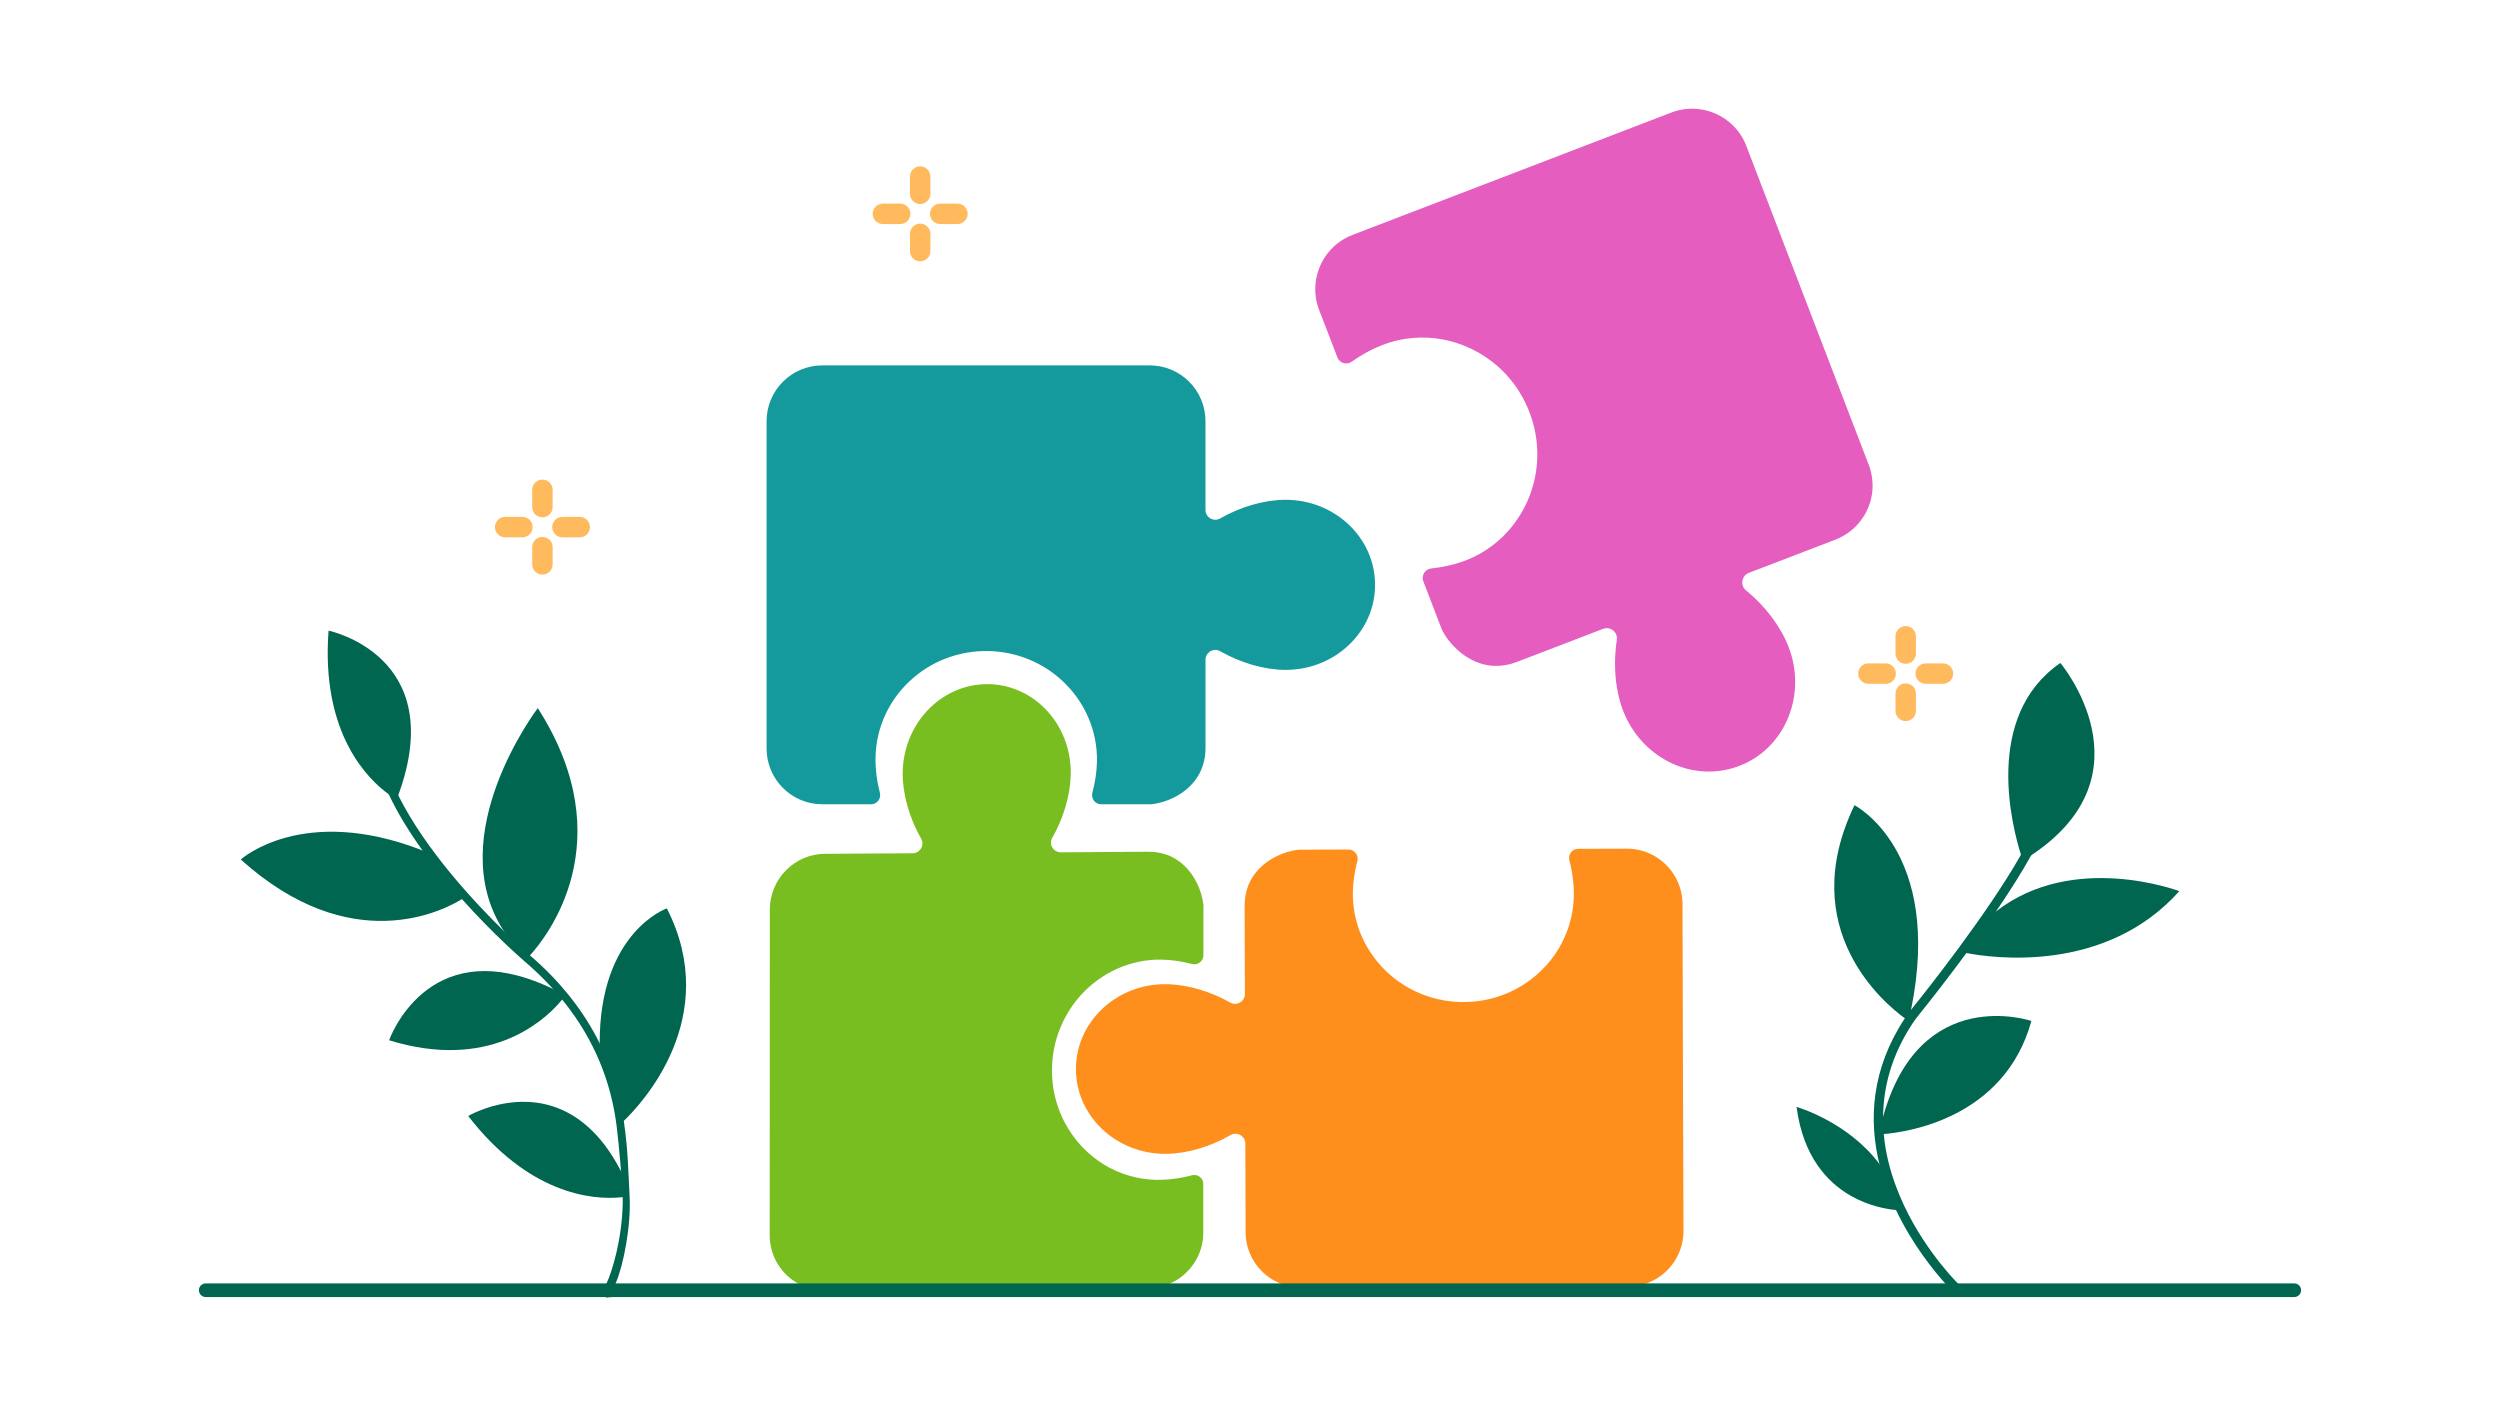<?xml version="1.0" encoding="UTF-8"?>
<svg id="Layer_1" data-name="Layer 1" xmlns="http://www.w3.org/2000/svg" viewBox="0 0 1600 900">
  <defs>
    <style>
      .cls-1 {
        fill: #78be20;
      }

      .cls-2 {
        fill: #00664f;
      }

      .cls-3 {
        fill: #149a9d;
      }

      .cls-4 {
        fill: #ffba5e;
      }

      .cls-5 {
        fill: #ff8f1c;
      }

      .cls-6 {
        fill: #e45dbf;
      }
    </style>
  </defs>
  <g>
    <g>
      <g>
        <path class="cls-2" d="M1310.67,524.59c-2.35,6.67-6.07,14.44-10.69,22.78-6.3,11.35-14.21,23.77-22.52,35.94-6.27,9.19-12.76,18.27-18.95,26.63-13.42,18.21-25.22,33.07-29.75,38.69-2.01,2.5-3.49,4.48-4.77,6.41-13.42,20.37-18.64,40.65-18.81,59.68-.06,3.74.09,7.43.43,11.06,1.05,11.74,3.89,22.92,7.72,33.21,12.65,34.26,36.05,58.8,40.31,63.05l.65.65-1.56,1.65-2.5,2.64c-.09-.09-1.02-.99-2.55-2.61-.62-.65-1.36-1.45-2.16-2.33-7.23-7.94-21.33-25.02-32.08-47.65-2.07-4.34-4.03-8.88-5.76-13.61-1.87-5.11-3.55-10.41-4.88-15.88-6.81-27.85-5.36-60.3,16.25-93.12,0-.03.03-.03.06-.06,1.11-1.67,2.35-3.4,3.94-5.42.34-.45.71-.91,1.11-1.39,9.08-11.29,47.88-60.19,69.27-97.89,5.11-8.99,9.22-17.33,11.69-24.39l5.56,1.96Z"/>
        <path class="cls-2" d="M1299.98,547.37c-1.7,1.13-3.46,2.24-5.28,3.35,0,0-.48-1.3-1.28-3.69-5.39-17.02-24.48-88.55,25.22-122.73,0,0,59.85,71.05-18.66,123.07Z"/>
        <path class="cls-2" d="M1394.77,570.34c-47.6,53.27-120.38,42.69-136.26,39.6-2.04-.37-3.15-.65-3.15-.65l12.76-17.67c3.03-3.06,6.16-5.81,9.33-8.31,49.67-38.69,117.32-12.96,117.32-12.96Z"/>
        <path class="cls-2" d="M1223.06,646.3c-.45,2.33-.96,4.68-1.53,7.09,0,0-.88-.57-2.41-1.67-12.79-9.25-70.6-56.9-32.25-136.38,0,0,56.96,29.02,36.19,130.96Z"/>
        <path class="cls-2" d="M1300.09,653.4c-17.16,62.4-79.73,71.17-94.48,72.39-2.01.14-3.15.17-3.15.17.82-3.94,1.73-7.69,2.72-11.23,23.74-85.6,94.91-61.32,94.91-61.32Z"/>
        <path class="cls-2" d="M1216.56,774.57c-.09,0-1.22,0-3.12-.17-5.42-.48-17.13-2.3-29.1-9.19-14.98-8.62-30.38-25.13-34.55-56.79,0,0,32.73,9.36,53.01,36.48,3.32,4.4,6.3,9.3,8.74,14.69,2.1,4.6,3.8,9.59,5.02,14.98Z"/>
      </g>
      <g>
        <path class="cls-2" d="M402.93,765.42c1.09,18.57-3.88,44.45-8.84,55.69-1.25,2.83-.09,5.98-.03,8.78l-6.25.56c.06-2.74-1.08-6,.25-8.8,3.58-7.53,10.07-28.18,10.49-52,.14-8.03-2.45-37.51-3.85-48.61-3.64-29.32-14.7-55.76-33.13-79.08-.59-.75-1.19-1.49-1.79-2.23-1.89-2.32-3.85-4.61-5.9-6.85-.65-.73-1.31-1.45-1.99-2.17-4.95-5.32-10.34-10.48-16.15-15.45-1.56-1.36-19.77-17.07-40.1-39.83-8.39-9.34-17.13-19.92-25.23-31.14-8.26-11.47-15.84-23.65-21.62-35.99-4.24-9.02-7.53-18.09-9.47-27.03l5.02-1.11c2.06,9.48,5.75,19.17,10.54,28.81v.02c17.19,34.53,48.38,68.08,67.61,86.91.03,0,.02.03.05.07,9.7,9.49,16.35,15.21,16.56,15.4.02.03.05.03.08.08,9.39,8.04,17.46,16.4,24.37,24.9.44.52.88,1.05,1.29,1.59,7.76,9.78,13.99,19.77,18.97,29.78,8.27,16.74,13.03,33.58,15.41,49.69.03.24.07.47.11.69,2.76,19.26,2.69,31.43,3.62,47.32Z"/>
        <path class="cls-2" d="M339.16,611.45c-1.1,1.21-1.75,1.84-1.75,1.84-6.04-5.53-10.96-11.33-14.88-17.33-.03-.03-.02-.06-.05-.06-40.22-61.44,21.7-142.7,21.7-142.7,54.89,85.56,5.23,147.03-5.02,158.25Z"/>
        <path class="cls-2" d="M297.86,573.97s-.76.56-2.23,1.46c-12.02,7.42-71.15,38.16-141.53-25.36,0,0,39.51-35.78,116.31-5.79,1.54.59,3.11,1.24,4.68,1.88l22.78,27.8Z"/>
        <path class="cls-2" d="M399.19,717.41c-1.28,1.26-2.04,1.9-2.04,1.9-1.27-17.33-13.3-46.35-13.3-46.35-.05-1.77-.07-3.51-.06-5.24-.13-71.41,43-86.36,43-86.36,35.64,69.99-16.36,125.28-27.59,136.05Z"/>
        <path class="cls-2" d="M402.5,760.6c.01,1.71,0,3.35,0,4.95-1.25.25-3.15.55-5.58.78-8.52.79-23.71.51-41.88-7.08-16.89-7.04-36.33-20.38-55.4-45.02,0,0,41.63-24.51,76.79,7.05,7.19,6.42,14.1,15.19,20.31,26.98,2,3.79,3.94,7.89,5.77,12.34Z"/>
        <path class="cls-2" d="M361.85,636.97s-.16.24-.46.67c-.58.78-1.64,2.19-3.25,4.02-10.83,12.39-45.71,43.7-109.11,24.11,0,0,23.78-68.13,99.43-35.36,3.73,1.6,7.62,3.47,11.64,5.64.57.28,1.17.61,1.74.92Z"/>
        <path class="cls-2" d="M254.87,508.96v.03c-.3.86-.63,1.71-.96,2.57,0,0-1.99-1-5.13-3.26-12.55-8.96-43.53-38.13-38.5-104.68,0,0,77.47,15.85,44.59,105.35Z"/>
      </g>
    </g>
    <path class="cls-6" d="M1198.49,310.61c0,.82-.03,1.62-.09,2.44-.68,10.55-5.84,20.42-14.27,26.97-2.86,2.21-6.04,4.03-9.56,5.39l-55.31,21.22c-4.65,1.82-5.73,8.03-1.82,11.18,12.17,9.93,22.24,23.15,27.29,36.33,11.83,30.78-2.33,64.87-31.6,76.04-27.43,10.55-58.35-2.72-71.85-29.75-.94-1.79-1.76-3.69-2.52-5.64-3.46-9.05-5.22-19.68-5.13-30.46,0-4.94.4-9.9,1.13-14.78.79-4.96-4.14-8.85-8.85-7.06l-55.31,21.22c-3.91,1.53-7.94,2.3-11.97,2.44-9.9.4-19.23-3.97-26.38-10.72-3.66-3.38-6.75-7.35-9.05-11.66-.23-.45-.43-.94-.62-1.45l-2.67-6.86-5.42-14.15-2.1-5.5-1.48-3.77c-.48-1.3-.48-2.67-.11-3.86.68-2.27,2.64-4.11,5.25-4.37,7.09-.77,13.9-2.24,20.05-4.42,1.25-.43,2.47-.94,3.69-1.42,1.22-.51,2.44-1.05,3.6-1.62.96-.48,1.93-.96,2.86-1.5q.09-.03.14-.03c.48-.26.96-.57,1.42-.82.54-.31,1.05-.62,1.56-.94.45-.28.94-.54,1.36-.85.96-.62,1.93-1.28,2.84-1.93.99-.65,1.9-1.39,2.81-2.1,1.02-.82,1.96-1.62,2.92-2.47.74-.65,1.48-1.28,2.18-1.99.68-.65,1.28-1.28,1.9-1.93.65-.62,1.25-1.25,1.84-1.93.6-.65,1.16-1.33,1.7-2.01.34-.4.65-.79.96-1.19.43-.48.82-1.02,1.22-1.56,1.73-2.33,3.38-4.74,4.82-7.23.4-.71.77-1.39,1.13-2.1.74-1.28,1.39-2.64,1.99-3.97.57-1.13,1.05-2.27,1.5-3.4,0,0,0-.06.03-.06.31-.79.62-1.62.91-2.41.23-.62.43-1.22.62-1.84.2-.6.37-1.16.57-1.76.28-.94.57-1.9.82-2.92.23-.77.4-1.59.57-2.35.17-.71.34-1.45.45-2.18.14-.65.26-1.25.37-1.9.17-.91.26-1.84.4-2.78.09-.77.2-1.53.23-2.24.09-.45.11-.96.14-1.42.82-10.18-.48-20.76-4.17-31.06-3.6-10.13-9.13-18.95-16-26.27-1.28-1.3-2.55-2.61-3.89-3.83-.68-.62-1.36-1.22-2.04-1.82-1.11-.91-2.21-1.82-3.38-2.67-5.3-4.03-11.15-7.29-17.27-9.73-11.57-4.6-24.28-6.27-37.02-4.34-1.11.14-2.27.37-3.38.57-2.24.43-4.45.99-6.67,1.67-.06.06-.06,0-.06,0-1.11.31-2.21.71-3.32,1.11-1.79.65-3.57,1.36-5.42,2.18-1.79.77-3.6,1.65-5.36,2.61-3.57,1.9-7.12,4.06-10.52,6.52-3.29,2.27-7.8.99-9.22-2.75l-9.98-25.98-1.73-4.4c-2.01-5.25-2.72-10.64-2.35-15.88l.03-.28c.09-1.45.28-2.86.57-4.25-.03-.11.03-.2.09-.31,2.41-12,10.78-22.58,23.09-27.31l108.86-41.75,86.26-33.13,8.82-3.38c5.5-2.13,11.2-2.84,16.71-2.33,8.42.74,16.37,4.37,22.44,10.24,3.83,3.66,6.92,8.2,8.93,13.47l1.84,4.82,12.71,33.1,24.73,64.44,27.6,71.88,11.4,29.7c1.05,2.72,1.76,5.53,2.16,8.31.23,1.67.34,3.29.34,4.94Z"/>
    <path class="cls-1" d="M770.19,580.36v30.97c0,1.33-.45,2.52-1.19,3.46-1.36,1.82-3.72,2.81-6.16,2.16-6.52-1.7-13.02-2.67-19.2-2.78-1.25-.03-2.52,0-3.77.03s-2.5.11-3.72.26c-1.02.06-2.04.2-3.06.34h-.11c-.54.06-1.05.17-1.56.26-.57.09-1.11.2-1.67.31-.51.06-1.02.14-1.5.28-1.08.26-2.13.48-3.18.77-1.08.28-2.13.6-3.21.96-1.16.34-2.27.77-3.4,1.16-.88.37-1.73.68-2.64,1.08-.79.31-1.56.68-2.3,1.05-.79.34-1.53.71-2.3,1.13-.74.37-1.48.79-2.21,1.22-.4.23-.82.45-1.25.71-.54.31-1.08.65-1.59,1.02-2.35,1.48-4.6,3.06-6.75,4.82-.57.48-1.13.96-1.7,1.5-1.08.88-2.13,1.87-3.12,2.86-.85.82-1.67,1.67-2.47,2.52,0,0-.03.03-.03.06-.57.6-1.13,1.22-1.65,1.84-.43.45-.79.94-1.19,1.45-.37.43-.74.91-1.08,1.36-.57.74-1.16,1.5-1.73,2.33-.45.62-.91,1.28-1.33,1.93-.37.57-.74,1.16-1.11,1.79-.34.51-.68,1.05-.96,1.59-.45.74-.88,1.56-1.33,2.35-.34.65-.65,1.25-.96,1.9-.2.4-.4.79-.6,1.19-4.2,8.85-6.64,18.72-6.89,29.16-.23,10.21,1.65,20,5.28,28.82.65,1.62,1.36,3.18,2.13,4.74.4.77.77,1.53,1.19,2.27.65,1.22,1.33,2.38,2.07,3.55,3.32,5.39,7.35,10.27,11.97,14.49,8.65,8,19.34,13.76,31.26,16.31,1.05.23,2.16.43,3.21.62,2.1.37,4.25.62,6.47.74h.03c1.11.11,2.18.11,3.32.17,1.82,0,3.66-.03,5.53-.14,1.84-.09,3.74-.28,5.64-.54,3.77-.48,7.66-1.22,11.52-2.27,3.66-.94,7.23,1.76,7.23,5.56v31.06c0,2.47-.23,4.88-.74,7.2-.57,2.72-1.42,5.33-2.55,7.77l-.11.23c-.57,1.25-1.25,2.47-1.96,3.6-.03.09-.09.17-.17.26-4.06,6.44-10.1,11.49-17.3,14.21-3.86,1.53-8.03,2.35-12.42,2.38l-110.51.71-96.52.6c-5.73.03-11.12-1.3-15.91-3.69-11.49-5.76-19.34-17.7-19.34-31.54l.06-104.61v-19.63l.03-53.78v-30.35c.03-19.6,15.8-35.57,35.29-35.71l56.13-.34c4.74-.03,7.8-5.25,5.42-9.39-7.4-12.91-11.8-28.08-11.8-41.55.03-31.46,24.11-57.13,53.81-57.3,27.85-.17,50.72,22.07,53.47,50.74.2,1.9.31,3.86.28,5.87,0,9.25-2.07,19.32-5.79,28.93-1.67,4.4-3.72,8.71-6.04,12.79-2.38,4.17.68,9.3,5.45,9.3l56.1-.37c4-.03,7.83.62,11.43,1.84,8.88,3.01,15.66,10.04,19.71,18.44,2.07,4.25,3.43,8.82,4.06,13.44.03.48.03.99.03,1.5Z"/>
    <path class="cls-3" d="M880.05,374.29c0,28.17-22.52,51.34-51.34,54.15-1.96.2-3.91.28-5.9.28-13.56,0-28.85-4.48-41.89-11.94-4.2-2.41-9.39.68-9.39,5.47v56.81c0,4.06-.68,7.94-1.96,11.54-4.6,13.59-18.41,22.27-32.17,24.08-.51.06-1.02.06-1.56.06h-31.12c-3.89,0-6.61-3.69-5.59-7.43,1.73-6.61,2.75-13.19,2.92-19.46.51-20.45-8.11-39.09-22.15-52.11-12.28-11.46-28.79-18.61-47.03-19.06-39.14-.94-71.59,29.41-72.53,67.73-.17,7.35.79,15.17,2.78,22.98.94,3.72-1.79,7.35-5.62,7.35h-31.2c-19.71,0-35.68-15.97-35.68-35.68v-209.53c0-19.71,15.97-35.68,35.68-35.68h209.53c19.71,0,35.68,15.97,35.68,35.68v56.81c0,4.79,5.19,7.89,9.39,5.47,13.05-7.49,28.34-11.94,41.89-11.94,31.6,0,57.24,24.37,57.24,54.4Z"/>
    <path class="cls-5" d="M1077.43,787.7c.06,16.28-10.81,30.04-25.73,34.35-3.09.91-6.38,1.39-9.79,1.39l-60.98.17-43.94.11-73.66.23-30.44.09c-4.14,0-8.14-.68-11.86-1.99-12.45-4.34-21.76-15.4-23.54-28.9-.2-1.5-.31-3.06-.31-4.62l-.11-38.06-.06-18.61c0-4.79-5.22-7.83-9.39-5.45-12.99,7.52-28.22,12.03-41.72,12.05-31.57.09-57.24-24.14-57.3-54.15-.09-28.08,22.29-51.25,51.08-54.15,1.9-.17,3.86-.28,5.87-.28,9.3-.03,19.37,2.04,29.02,5.76,4.42,1.65,8.74,3.69,12.82,6.04,4.17,2.38,9.33-.71,9.33-5.5l-.17-56.7c0-4,.65-7.91,1.9-11.54,3.04-8.96,10.1-15.83,18.58-19.94,4.25-2.13,8.88-3.52,13.47-4.14.51-.06,1.02-.06,1.5-.06l7.09-.03,14.49-.06h5.64l3.83-.03c1.36,0,2.55.45,3.49,1.22,1.82,1.33,2.84,3.74,2.16,6.18-1.73,6.58-2.72,13.19-2.86,19.43-.06,1.22-.03,2.52,0,3.77.06,1.28.14,2.55.26,3.77.09,1.02.2,2.07.34,3.06v.14c.06.54.14,1.05.26,1.56.09.57.17,1.13.28,1.7.09.51.17,1.02.28,1.53.26,1.08.51,2.13.79,3.21.26,1.08.54,2.13.94,3.21.34,1.19.77,2.33,1.16,3.43.34.91.68,1.76,1.05,2.67.34.79.71,1.59,1.08,2.33.31.79.71,1.56,1.11,2.3.4.77.77,1.5,1.22,2.24.23.43.48.82.71,1.28.34.54.65,1.08,1.02,1.59,1.48,2.35,3.06,4.62,4.82,6.78.45.6.96,1.16,1.5,1.73.88,1.08,1.84,2.16,2.86,3.15.79.85,1.67,1.67,2.55,2.5,0,0,.03,0,.03.03.57.57,1.19,1.11,1.84,1.62.45.45.94.82,1.42,1.22.45.34.94.74,1.39,1.11.74.54,1.53,1.13,2.33,1.7.62.48,1.3.91,1.93,1.33.57.4,1.16.77,1.79,1.13.51.34,1.05.68,1.56.96.79.45,1.59.88,2.38,1.33.65.31,1.28.68,1.9.96.4.23.82.43,1.22.6,8.85,4.2,18.75,6.64,29.22,6.86,10.27.2,20.05-1.73,28.93-5.42,1.62-.68,3.21-1.39,4.74-2.16.79-.4,1.56-.79,2.33-1.22,1.19-.65,2.38-1.36,3.55-2.1,5.42-3.38,10.32-7.46,14.58-12.14,8.06-8.76,13.84-19.6,16.48-31.63.23-1.08.43-2.16.62-3.23.34-2.13.62-4.31.77-6.52v-.03c.09-1.11.11-2.21.17-3.35.03-1.84,0-3.69-.11-5.59-.09-1.9-.26-3.77-.54-5.7-.43-3.83-1.16-7.74-2.21-11.63-.94-3.72,1.79-7.32,5.59-7.35l26.63-.06,4.51-.03c5.36-.03,10.44,1.19,15.03,3.29l.23.11c1.25.57,2.47,1.25,3.63,1.96.09.03.14.09.23.17,9.93,6.27,16.51,17.33,16.56,29.95l.31,111.59.11,31.71.2,65.75Z"/>
    <path class="cls-2" d="M1472.7,825.74c0,2.41-1.95,4.37-4.36,4.37H131.66c-2.41,0-4.36-1.96-4.36-4.37s1.95-4.37,4.36-4.37h1336.68c2.41,0,4.36,1.96,4.36,4.37Z"/>
  </g>
  <g>
    <path class="cls-4" d="M588.91,106.44c-3.61,0-6.54,2.93-6.54,6.54v11.06c0,3.61,2.93,6.54,6.54,6.54s6.54-2.93,6.54-6.54v-11.06c0-3.61-2.93-6.54-6.54-6.54Z"/>
    <path class="cls-4" d="M595.46,160.72v-11.06c0-3.61-2.93-6.54-6.54-6.54s-6.54,2.93-6.54,6.54v11.06c0,3.61,2.93,6.54,6.54,6.54s6.54-2.93,6.54-6.54Z"/>
    <path class="cls-4" d="M576.11,130.31h-11.06c-3.61,0-6.54,2.93-6.54,6.54s2.93,6.54,6.54,6.54h11.06c3.61,0,6.54-2.93,6.54-6.54s-2.93-6.54-6.54-6.54Z"/>
    <path class="cls-4" d="M612.78,130.31h-11.06c-3.61,0-6.54,2.93-6.54,6.54s2.93,6.54,6.54,6.54h11.06c3.61,0,6.54-2.93,6.54-6.54s-2.93-6.54-6.54-6.54Z"/>
  </g>
  <g>
    <path class="cls-4" d="M347.15,306.94c-3.61,0-6.54,2.93-6.54,6.54v11.06c0,3.61,2.93,6.54,6.54,6.54s6.54-2.93,6.54-6.54v-11.06c0-3.61-2.93-6.54-6.54-6.54Z"/>
    <path class="cls-4" d="M353.7,361.22v-11.06c0-3.61-2.93-6.54-6.54-6.54s-6.54,2.93-6.54,6.54v11.06c0,3.61,2.93,6.54,6.54,6.54s6.54-2.93,6.54-6.54Z"/>
    <path class="cls-4" d="M334.35,330.81h-11.06c-3.61,0-6.54,2.93-6.54,6.54s2.93,6.54,6.54,6.54h11.06c3.61,0,6.54-2.93,6.54-6.54s-2.93-6.54-6.54-6.54Z"/>
    <path class="cls-4" d="M371.02,330.81h-11.06c-3.61,0-6.54,2.93-6.54,6.54s2.93,6.54,6.54,6.54h11.06c3.61,0,6.54-2.93,6.54-6.54s-2.93-6.54-6.54-6.54Z"/>
  </g>
  <g>
    <path class="cls-4" d="M1219.65,400.69c-3.61,0-6.54,2.93-6.54,6.54v11.06c0,3.61,2.93,6.54,6.54,6.54s6.54-2.93,6.54-6.54v-11.06c0-3.61-2.93-6.54-6.54-6.54Z"/>
    <path class="cls-4" d="M1226.19,454.97v-11.06c0-3.61-2.93-6.54-6.54-6.54s-6.54,2.93-6.54,6.54v11.06c0,3.61,2.93,6.54,6.54,6.54s6.54-2.93,6.54-6.54Z"/>
    <path class="cls-4" d="M1206.84,424.56h-11.06c-3.61,0-6.54,2.93-6.54,6.54s2.93,6.54,6.54,6.54h11.06c3.61,0,6.54-2.93,6.54-6.54s-2.93-6.54-6.54-6.54Z"/>
    <path class="cls-4" d="M1243.51,424.56h-11.06c-3.61,0-6.54,2.93-6.54,6.54s2.93,6.54,6.54,6.54h11.06c3.61,0,6.54-2.93,6.54-6.54s-2.93-6.54-6.54-6.54Z"/>
  </g>
</svg>